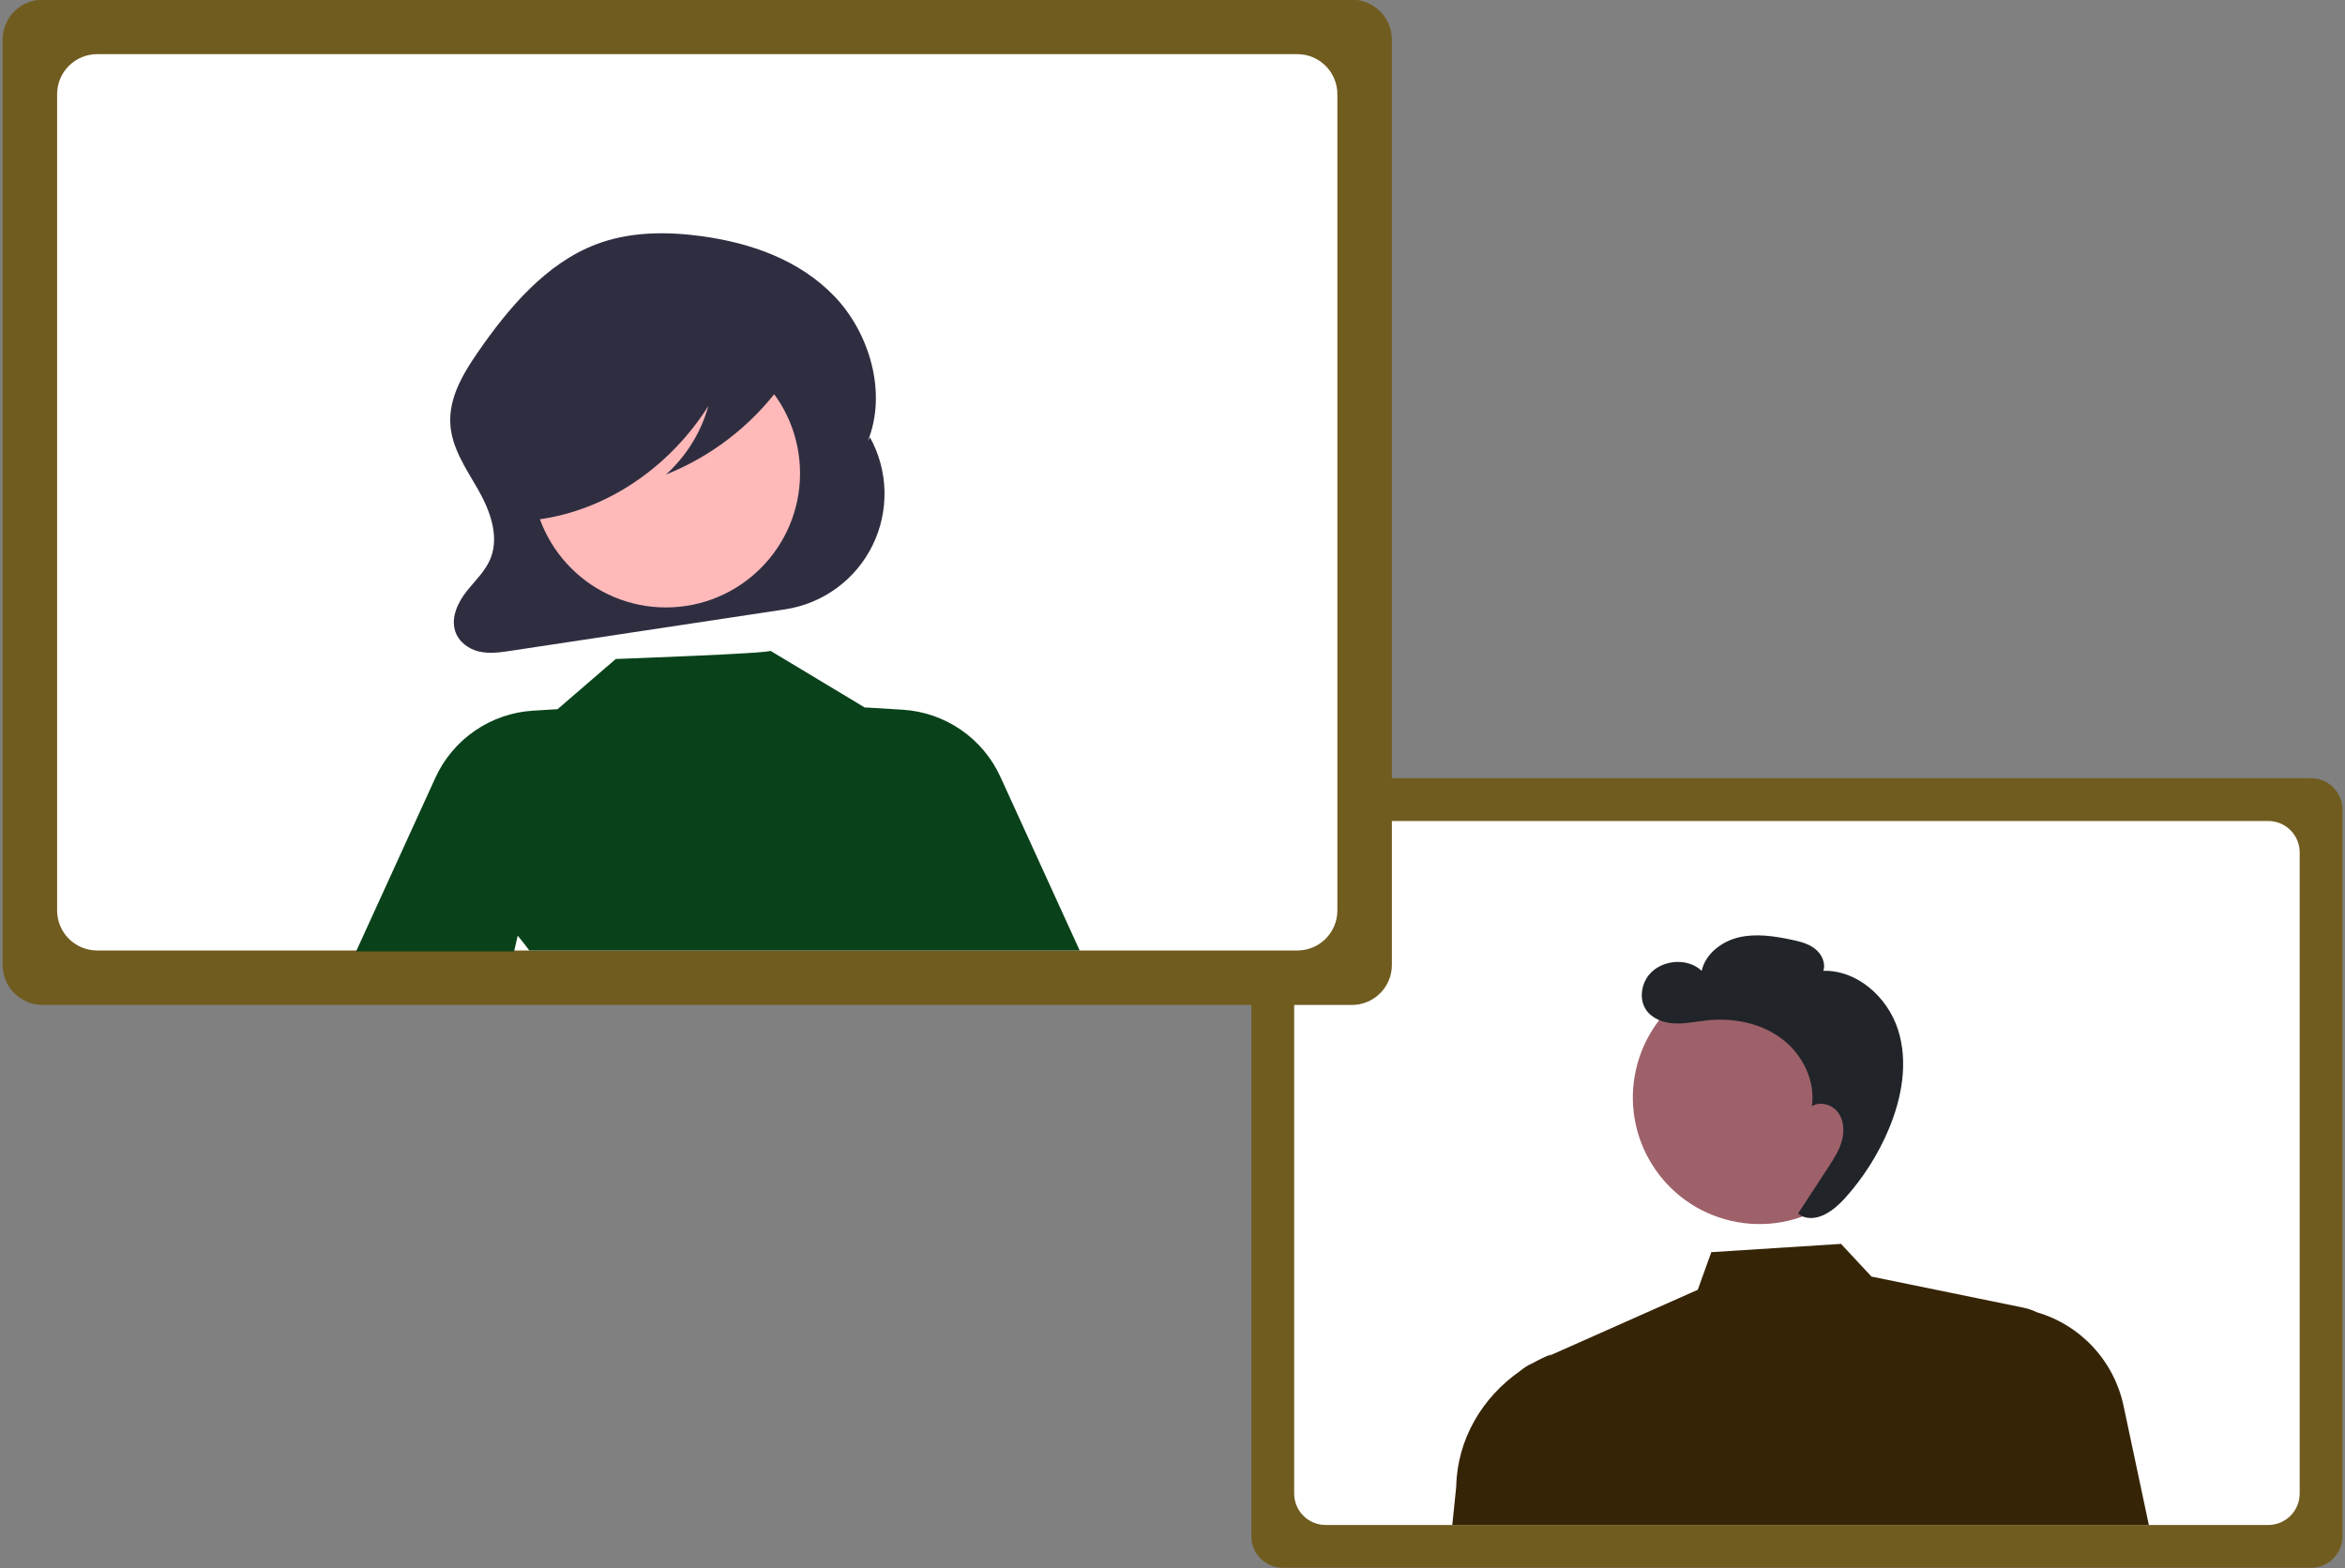 <svg width="450" height="301" viewBox="0 0 450 301" fill="none" xmlns="http://www.w3.org/2000/svg">
<rect x="0" y="0" width="450" height="301" fill="#808080" stroke="none"/>
<g clip-path="url(#clip0_993_9655)">
<path d="M443.495 300.917H246.159C244.561 300.916 243.03 300.28 241.9 299.151C240.77 298.021 240.135 296.489 240.133 294.892V155.393C240.135 153.795 240.77 152.264 241.9 151.134C243.03 150.004 244.561 149.369 246.159 149.367H443.495C445.092 149.369 446.624 150.004 447.753 151.134C448.883 152.264 449.518 153.795 449.52 155.393V294.892C449.518 296.49 448.883 298.021 447.753 299.151C446.624 300.28 445.092 300.916 443.495 300.917Z" fill="#715C20"/>
<path d="M435.279 157.582H254.376C252.778 157.584 251.246 158.22 250.116 159.35C248.986 160.48 248.35 162.012 248.348 163.61V286.674C248.35 288.272 248.986 289.804 250.116 290.934C251.246 292.064 252.778 292.7 254.376 292.702H435.279C436.877 292.7 438.408 292.064 439.537 290.934C440.667 289.804 441.301 288.272 441.302 286.674V163.61C441.301 162.012 440.667 160.48 439.537 159.35C438.408 158.22 436.877 157.584 435.279 157.582Z" fill="white"/>
<path d="M361.313 216.085C364.315 203.008 356.148 189.973 343.072 186.971C329.995 183.969 316.961 192.136 313.959 205.213C310.957 218.29 319.124 231.324 332.2 234.327C345.277 237.329 358.311 229.162 361.313 216.085Z" fill="#9E616A"/>
<path d="M407.503 269.826C406.609 265.604 404.587 261.704 401.653 258.541C398.718 255.378 394.98 253.071 390.837 251.864L390.819 251.855C390.028 251.465 389.191 251.178 388.328 251L359.134 245.026L353.285 238.75L328.396 240.339L325.798 247.559L297.208 260.265L297.682 259.933C296.457 260.424 295.266 260.995 294.116 261.642L293.971 261.706C293.147 262.076 292.382 262.564 291.699 263.156C284.428 268.202 279.625 276.301 279.447 285.332L278.692 292.702H412.358L407.503 269.826Z" fill="#362406"/>
<path d="M364.223 197.628C362.234 191.415 356.415 186.17 349.895 186.337C350.403 184.787 349.535 183.05 348.237 182.063C346.938 181.077 345.296 180.683 343.699 180.35C340.399 179.662 336.96 179.137 333.679 179.912C330.399 180.687 327.29 183.04 326.551 186.33C323.563 183.529 318.038 184.304 315.935 187.819C314.853 189.627 314.7 192.058 315.869 193.811C317.031 195.553 319.232 196.338 321.324 196.437C323.416 196.535 325.487 196.066 327.569 195.847C332.544 195.325 337.799 196.327 341.82 199.302C345.842 202.276 348.412 207.377 347.697 212.328C349.304 211.3 351.62 212.014 352.743 213.556C353.866 215.099 353.954 217.207 353.433 219.042C352.911 220.877 351.853 222.505 350.809 224.102C348.886 227.043 346.964 229.984 345.042 232.924L345.83 233.448C348.729 234.671 351.866 232.385 353.977 230.051C357.537 226.113 360.404 221.601 362.458 216.706C364.979 210.69 366.212 203.84 364.223 197.628Z" fill="#212529"/>
<path d="M259.428 192.893H8.172C6.138 192.891 4.188 192.082 2.749 190.643C1.311 189.205 0.502 187.255 0.5 185.221V7.605C0.502 5.571 1.311 3.621 2.749 2.183C4.188 0.745 6.138 -0.064 8.172 -0.066H259.428C261.461 -0.064 263.411 0.745 264.85 2.183C266.288 3.621 267.097 5.571 267.099 7.605V185.221C267.097 187.255 266.288 189.205 264.85 190.643C263.411 192.082 261.461 192.891 259.428 192.893Z" fill="#715C20"/>
<path d="M248.967 10.395H18.635C16.6 10.397 14.65 11.207 13.211 12.646C11.772 14.084 10.963 16.035 10.96 18.07V174.759C10.963 176.794 11.772 178.745 13.211 180.184C14.65 181.622 16.6 182.432 18.635 182.435H248.967C251.002 182.432 252.951 181.622 254.389 180.183C255.827 178.744 256.635 176.794 256.637 174.759V18.07C256.635 16.036 255.827 14.085 254.389 12.646C252.951 11.207 251.002 10.397 248.967 10.395Z" fill="white"/>
<path d="M166.942 83.928L166.517 84.694C170.299 75.374 166.86 63.891 160.115 56.864C153.369 49.837 143.992 46.624 134.758 45.349C127.904 44.403 120.789 44.431 114.271 46.942C104.833 50.578 97.621 58.995 91.601 67.751C88.847 71.756 86.139 76.322 86.413 81.328C86.668 85.974 89.425 89.916 91.683 93.857C93.942 97.798 95.827 102.688 94.207 106.99C93.241 109.553 91.2 111.399 89.544 113.496C87.888 115.593 86.525 118.428 87.325 121.059C87.972 123.187 89.919 124.587 91.922 125.054C93.924 125.52 96.001 125.215 98.029 124.909L150.66 116.957C154.237 116.416 157.629 115.019 160.549 112.884C163.469 110.749 165.829 107.94 167.428 104.695C169.028 101.451 169.819 97.868 169.734 94.252C169.649 90.636 168.691 87.094 166.942 83.928Z" fill="#2F2E41"/>
<path d="M127.794 116.59C142.005 116.59 153.526 105.069 153.526 90.857C153.526 76.644 142.005 65.123 127.794 65.123C113.582 65.123 102.061 76.644 102.061 90.857C102.061 105.069 113.582 116.59 127.794 116.59Z" fill="#FFB9B9"/>
<path d="M191.978 149.111C190.312 145.462 187.686 142.335 184.379 140.064C181.072 137.793 177.21 136.465 173.207 136.221L166.035 135.787L166.052 135.862V135.862L147.821 124.895C148.27 125.408 118.167 126.483 118.167 126.483L106.998 136.119L102.313 136.403C98.31 136.647 94.448 137.975 91.141 140.246C87.835 142.517 85.208 145.644 83.543 149.294L68.332 182.617H98.65L99.353 179.59C100.118 180.522 100.86 181.47 101.579 182.435H207.189L191.978 149.111Z" fill="#09421A"/>
<path d="M152.202 66.974C151.538 63.459 147.954 61.852 144.883 61.073C135.976 58.801 126.711 58.292 117.609 59.575C110.973 60.522 104.18 62.608 99.366 67.788C95.611 71.827 93.339 77.614 93.162 83.589C93.059 87.071 93.682 90.695 95.414 93.628C97.147 96.56 100.1 98.687 103.149 98.613L103.457 99.686C116.377 97.886 128.378 89.847 135.936 77.93C134.518 82.996 131.695 87.557 127.794 91.085C136.516 87.595 144.098 81.751 149.695 74.206C151.223 72.177 152.707 69.647 152.202 66.974Z" fill="#2F2E41"/>
</g>
<defs>
<clipPath id="clip0_993_9655">
<rect width="449" height="301" fill="white" transform="translate(0.5)"/>
</clipPath>
</defs>
</svg>
